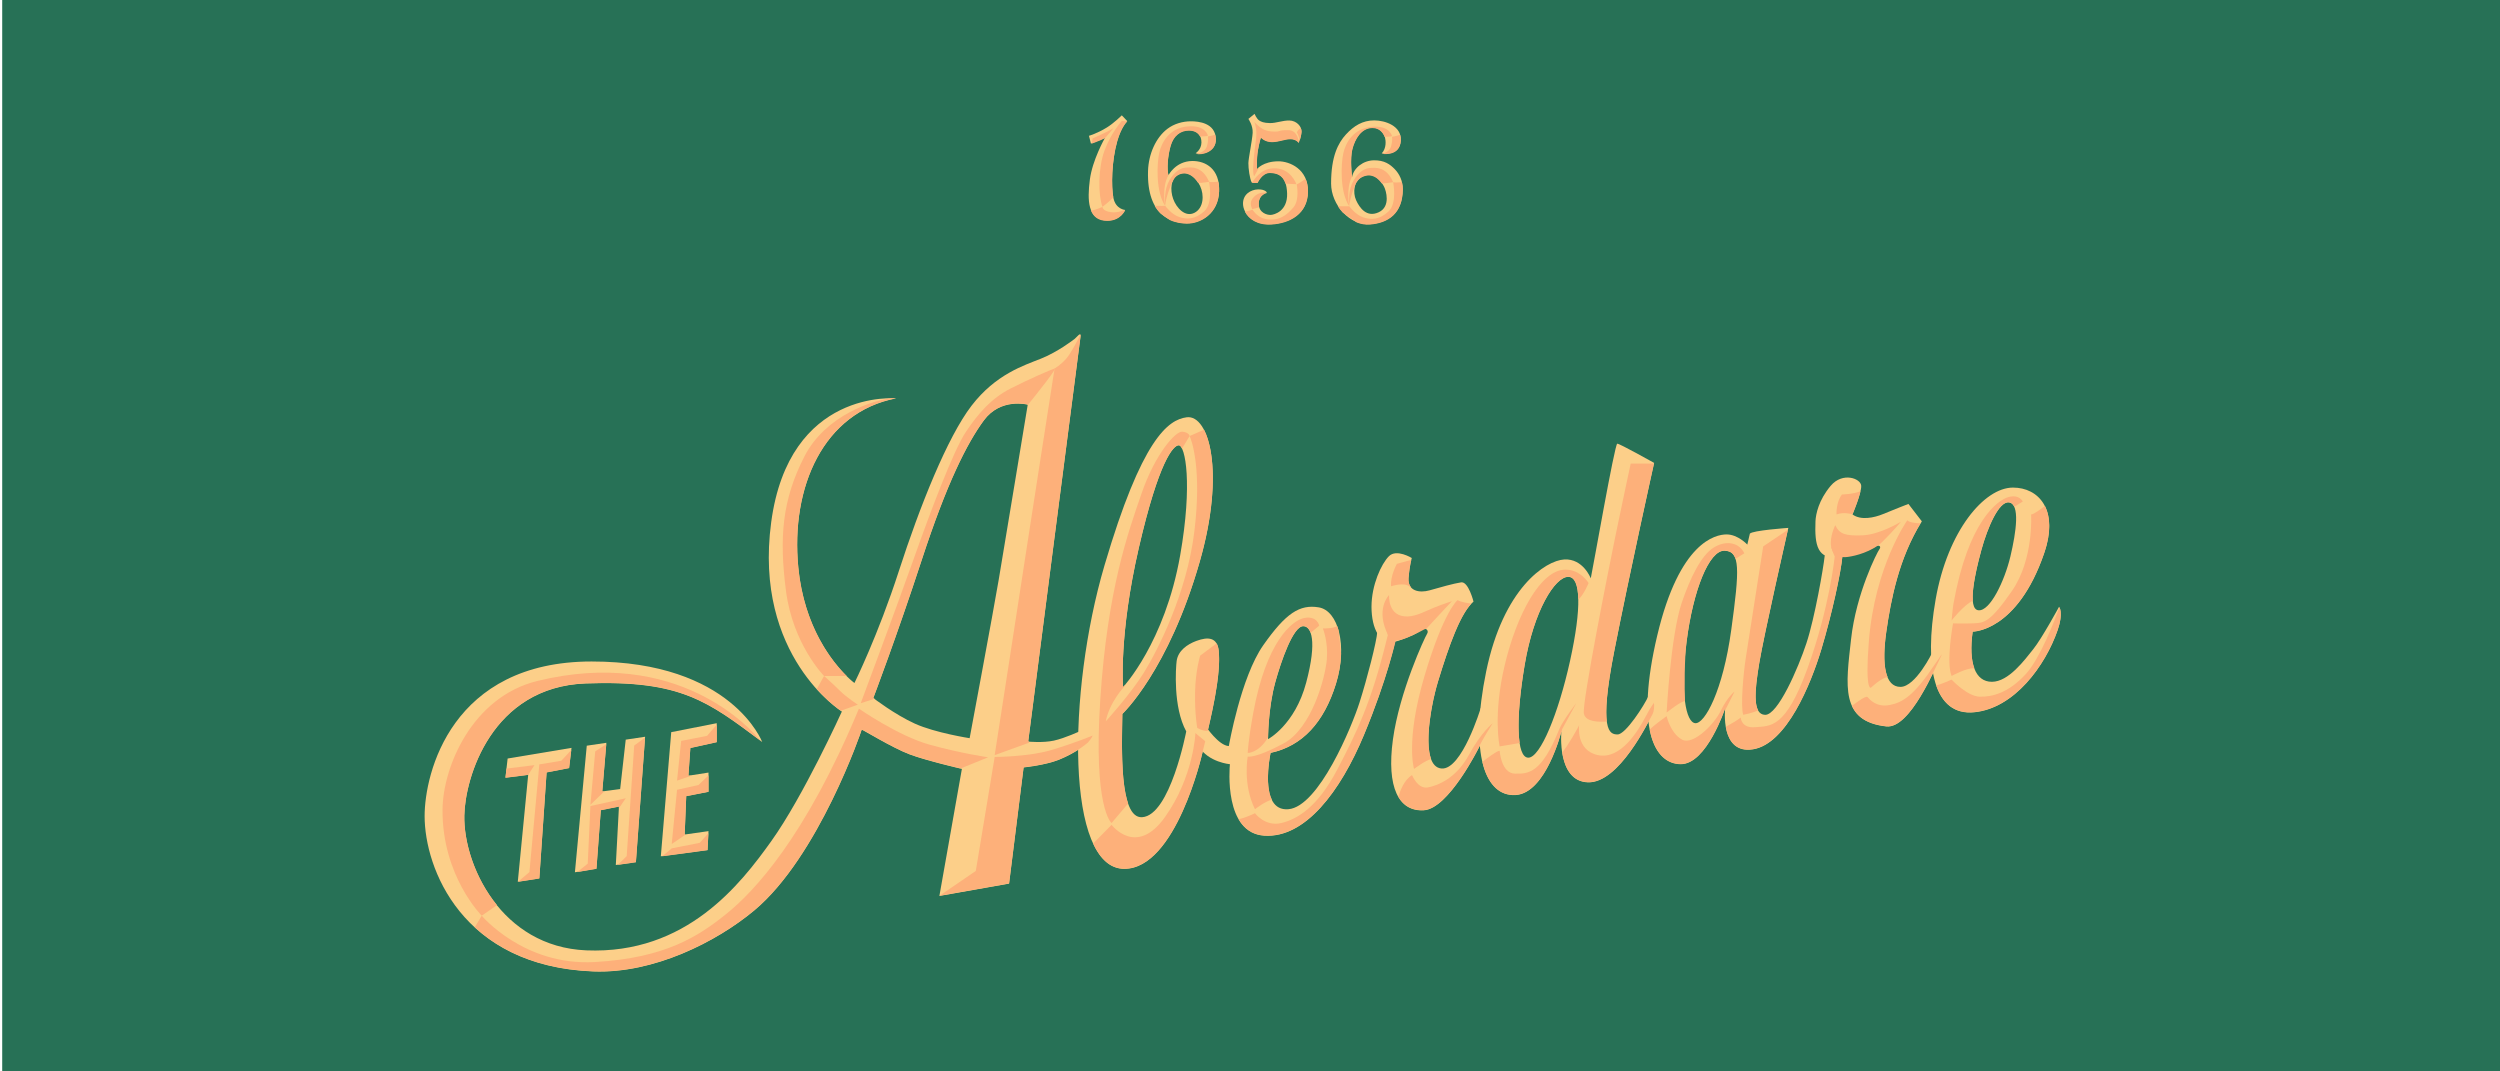 <?xml version="1.0" encoding="utf-8"?>
<!-- Generator: Adobe Illustrator 16.0.4, SVG Export Plug-In . SVG Version: 6.00 Build 0)  -->
<!DOCTYPE svg PUBLIC "-//W3C//DTD SVG 1.1//EN" "http://www.w3.org/Graphics/SVG/1.1/DTD/svg11.dtd">
<svg version="1.1" id="Layer_1" xmlns="http://www.w3.org/2000/svg" xmlns:xlink="http://www.w3.org/1999/xlink" x="0px" y="0px"
	 width="2800px" height="1200px" viewBox="0 0 2800 1200" enable-background="new 0 0 2800 1200" xml:space="preserve">
<rect x="2.471" y="-1.991" fill="#277156" width="2797.529" height="1201.991"/>
<path fill="#FCCF89" d="M1210.137,818.646c0,0-17.347,8.129-29.816,10.84c-12.469,2.713-28.732,1.086-28.732,1.086
	s57.463-446.157,58.548-453.205s-4.337,0.542-6.505,2.168s-18.974,14.637-37.948,22.227s-50.417,17.348-77.522,52.585
	s-58.006,112.758-81.317,184.859c-23.311,72.102-49.874,125.77-49.874,125.77s-54.211-39.574-62.885-129.564
	c-8.674-89.99,28.189-173.475,109.506-189.196c0,0-119.807-11.384-139.865,138.78c-20.058,150.164,79.148,211.965,79.148,211.965
	s-43.047,94.857-79.148,145.287c-34.153,47.705-94.87,126.854-207.092,122.164c-95.427-3.986-137.691-95.602-136.607-150.896
	c0.831-42.332,30.428-144.094,136.07-147.992c107.265-3.957,137.154,20.594,197.599,65.59c0,0-34.157-90.229-191.098-90.229
	c-156.941,0-187.025,124.926-187.025,173.172c0,58.006,41.472,168.326,188.99,174.018c67.421,2.602,137.978-33.078,180.188-68.307
	c72.101-60.172,120.349-201.664,120.349-202.479c0-0.812,34.153,20.33,53.669,27.648c19.516,7.318,58.548,16.264,58.548,16.264
	l-25.208,142.305l78.064-13.824l16.263-130.107c0,0,24.667-2.439,40.388-8.945c15.721-6.504,33.61-17.348,42.827-30.9
	L1210.137,818.646z M1118.521,649.508c-5.963,35.236-32.527,177.27-32.527,177.27s-38.49-5.963-61.259-16.264
	c-22.769-10.299-46.621-28.732-46.621-28.732s26.021-68.305,54.211-154.501c28.19-86.195,50.417-130.106,69.391-156.127
	c18.974-26.021,49.332-17.89,49.332-17.89S1124.484,614.27,1118.521,649.508z"/>
<path fill="#FCCF89" d="M1364.91,728.654c-1.626-14.637-11.487-15.797-24.937-10.842c-10.3,3.795-20.601,11.045-22.125,22.531
	c-0.94,7.08-4.167,51.637,10.741,78.844c0,0-17.958,94.26-49.468,96.09c-26.028,1.512-22.565-78.879-22.091-115.605
	c0,0,51.627-48.213,86.738-170.766c28.732-100.289,10.3-164.801-14.637-161.548c-20.964,2.735-50.417,24.277-92.159,166.099
	c-41.743,141.82-43.405,339.691,22.227,339.691c58.006,0,87.28-129.023,87.28-129.023
	C1356.778,802.924,1367.913,755.682,1364.91,728.654z M1275.461,613.728c22.497-97.581,38.761-114.927,44.724-114.927
	c7.318,0,15.722,42.826,1.626,123.059c-17.187,97.832-63.969,147.725-63.969,147.725S1252.964,711.309,1275.461,613.728z"/>
<path fill="#FCCF89" d="M1542.587,707.512c-0.813,11.385-11.385,52.449-19.923,79.285c-8.538,26.834-45.537,116.689-79.69,119.535
	s-19.923-63.021-19.923-63.021c35.779-7.725,59.769-34.152,73.186-77.25s2.439-82.131-19.109-85.789
	c-21.549-3.66-36.999,6.506-62.207,42.285c-25.208,35.779-38.626,113.029-38.626,113.029c-11.384-0.406-26.021-22.361-26.021-22.361
	s-18.703,4.879-7.725,22.768c10.978,17.891,34.966,19.924,34.966,19.924c-0.406,4.471-6.912,77.25,38.626,80.096
	c45.537,2.846,84.976-49.195,111.403-112.623s34.967-104.898,34.967-104.898S1543.4,696.127,1542.587,707.512z M1428.337,764.027
	c6.444-23.203,19.923-62.613,31.307-62.613c8.945,0,15.856,15.855,3.253,63.223c-12.604,47.367-42.691,63.225-42.691,63.225
	S1420.205,793.301,1428.337,764.027z"/>
<path fill="#FCCF89" d="M1581.212,624.976c0,0-17.076-10.571-25.614-2.032c-8.538,8.537-19.517,32.344-19.517,56.627
	s9.362,45.5,30.088,38.107c17.911-6.391,19.516-7.727,25.208-11.791c5.692-4.066,9.352,0.406,6.912,4.064
	c-2.439,3.66-30.9,64.646-38.219,118.316c-7.319,53.67,6.505,80.91,34.559,79.283c28.055-1.625,62.208-71.152,62.208-71.152
	l15.45-26.834l-13.824-16.67c0,0-21.143,69.932-44.069,67.816c-24.456-2.26-12.569-68.676-3.907-97.096
	c13.011-42.686,25.614-77.246,39.845-89.85c0,0-5.692-22.769-13.823-21.549c-8.132,1.22-23.988,5.692-35.373,8.945
	c-11.385,3.252-24.802,0.812-23.582-13.824S1581.212,624.976,1581.212,624.976z"/>
<path fill="#FCCF89" d="M1846.305,779.477c-4.473,10.166-25.615,43.1-34.56,43.1c-8.945,0-21.549-3.254-3.659-93.922
	s44.544-210.203,44.544-210.203s-38.445-21.549-41.292-21.549c-2.846,0-27.24,139.864-29.68,150.842c0,0-8.539-22.361-29.681-21.143
	c-21.143,1.221-68.307,32.527-87.416,125.229s-1.22,140.678,32.934,138.645s51.229-71.152,51.229-71.152
	s-5.285,55.703,29.681,56.922c34.966,1.221,67.899-68.307,72.372-76.031S1850.777,769.312,1846.305,779.477z M1758.482,740.039
	c-13.011,58.955-33.34,108.559-46.757,108.559s-14.23-43.912-4.065-104.086c10.164-60.174,33.74-98.394,48.789-98.394
	C1770.68,646.118,1771.493,681.084,1758.482,740.039z"/>
<path fill="#FCCF89" d="M2043.593,622.943c-1.22,12.197-10.978,68.865-20.329,97.25c-9.352,28.383-32.12,80.834-46.351,80.426
	c-14.23-0.406-11.791-26.428-6.505-58.141c5.285-31.713,32.526-151.249,32.526-151.249s-40.658,2.846-43.098,6.505l-2.847,12.198
	c0,0-10.57-11.384-23.175-11.384s-52.856,8.538-77.657,113.03c-24.802,104.492-3.253,143.93,26.021,144.338
	c29.273,0.406,50.01-62.615,50.01-62.615s-6.1,52.043,31.307,45.945c37.405-6.1,64.646-72.777,76.438-112.014
	s21.955-85.993,23.582-104.289C2065.142,604.646,2044.812,610.746,2043.593,622.943z M1939.006,705.479
	c-9.352,68.307-29.681,105.307-40.252,104.492c-10.571-0.812-17.076-34.152-9.758-91.48s25.227-102.457,42.691-101.646
	C1949.17,617.658,1948.357,637.174,1939.006,705.479z"/>
<path fill="#FCCF89" d="M2033.333,583.911c-1.039,26.864,2.033,43.098,26.835,40.251c24.801-2.846,36.999-10.164,40.658-12.197
	c3.659-2.032,6.505,0,4.065,3.254c-2.439,3.252-26.021,49.195-31.714,100.832c-5.691,51.637-12.604,91.797,39.439,97.58
	c27.038,3.004,55.295-67.086,62.207-80.098l-10.571-2.846c0,0-18.703,38.625-35.779,38.625s-21.143-24.395-15.856-61.395
	c5.285-36.998,14.23-82.942,39.845-124.007l-15.044-19.516c0,0-18.702,7.319-28.46,11.385c-9.759,4.065-24.802,7.318-34.153,0.406
	c0,0,10.164-23.988,9.758-32.12s-20.735-15.856-34.153,0C2036.992,559.923,2033.647,575.779,2033.333,583.911z"/>
<path fill="#FCCF89" d="M2306.15,679.57c0,0-19.109,35.26-28.867,47.457c-9.758,12.199-27.647,36.584-46.351,36.588
	c-18.703,0.006-26.428-20.73-21.549-56.104c0,0,49.922,0.279,80.097-87.899c16.67-48.712-6.099-73.518-34.966-73.513
	c-32.12,0.005-73.143,48.402-86.603,125.227c-13.46,76.826-1.626,130.92,43.301,126.447c44.928-4.473,79.487-52.043,93.312-91.887
	C2311.437,685.963,2306.15,679.57,2306.15,679.57z M2219.142,616.031c6.912-25.208,19.61-54.719,30.9-53.262
	c12.604,1.626,8.132,32.933,1.626,60.377c-6.505,27.443-22.769,61.598-35.779,60.377
	C2202.879,682.305,2212.229,641.239,2219.142,616.031z"/>
<polygon fill="#FCCF89" points="568.548,849.547 566.109,870.959 591.588,867.707 579.933,987.514 604.057,983.719 612.188,864.996 
	637.396,860.117 640.107,837.619 "/>
<polygon fill="#FCCF89" points="657.184,835.18 643.902,976.941 668.025,972.877 672.904,907.281 693.234,903.215 689.71,968.811 
	712.208,965.559 722.508,825.152 700.823,828.404 694.589,883.699 674.531,886.408 679.139,831.928 "/>
<polygon fill="#FCCF89" points="751.782,820 740.126,959.053 792.44,952.006 793.524,930.863 766.825,934.658 768.587,891.559 
	793.524,886.68 793.524,865.268 771.027,868.791 773.195,837.619 802.74,831.113 802.74,809.971 "/>
<polygon fill="#FDB07A" points="639.845,839.988 628.676,852.039 604.057,856.111 592.943,976.732 580.032,987.693 604.057,983.916 
	612.188,865.193 637.396,860.314 "/>
<polygon fill="#FDB07A" points="566.109,871.156 591.542,867.91 598.635,856.926 567.287,860.812 "/>
<polygon fill="#FDB07A" points="676.714,886.312 674.531,886.605 679.02,833.537 666.67,841.475 661.249,901.379 676.699,886.471 
	"/>
<polygon fill="#FDB07A" points="700.823,894.061 661.249,902.734 658.268,967.246 646.563,976.691 668.025,973.072 672.904,907.479 
	693.234,903.412 693.13,905.344 "/>
<polygon fill="#FDB07A" points="722.45,826.141 710.31,834.971 701.907,958.842 691.841,968.699 712.208,965.754 "/>
<polygon fill="#FDB07A" points="771.027,868.988 773.195,837.816 802.74,831.311 802.74,811.6 791.897,824.129 762.895,829.82 
	758.287,874.273 773.466,869.123 773.765,868.559 "/>
<polygon fill="#FDB07A" points="752.324,945.291 767.796,934.717 766.825,934.854 768.587,891.756 793.524,886.877 793.524,868.387 
	782.411,879.152 758.287,884.572 "/>
<polygon fill="#FDB07A" points="741.729,959.033 792.44,952.203 793.417,933.162 783.766,943.934 752.324,950.17 "/>
<path fill="#FDB07A" d="M539.547,1025.588l17.062-11.848c-25.455-31.318-37.156-71.031-36.58-100.457
	c0.831-42.33,30.428-144.094,136.07-147.992c105.98-3.908,136.431,20.014,195.444,63.986
	c-11.211-13.686-92.901-104.93-249.655-66.613c-73.185,17.891-105.905,96.498-106.253,144.201
	C495.093,981.135,539.547,1025.588,539.547,1025.588z"/>
<path fill="#FDB07A" d="M1075.165,860.467l1.477-0.09l30.087-12.197c0,0-30.9-4.473-65.866-14.23
	c-34.966-9.758-78.877-40.252-78.877-40.252c-60.174,144.744-117.909,205.324-148.81,230.125
	c-30.9,24.803-67.899,49.197-147.183,53.67s-126.446-51.904-126.446-51.904l-7.771,12.947
	c29.291,26.871,72.042,46.963,132.791,49.307c67.421,2.602,137.978-33.076,180.188-68.305
	c72.101-60.174,120.349-201.666,120.349-202.479c0-0.814,34.153,20.328,53.669,27.646
	C1035.542,850.994,1066.724,858.484,1075.165,860.467z"/>
<path fill="#FDB07A" d="M922.954,757.104l-8.158,14.686c12.741,14.1,23.632,21.947,27.002,24.23l18.968-6.795
	c0,0-12.604-8.133-19.922-15.451C933.524,766.455,922.954,757.104,922.954,757.104z"/>
<path fill="#FDB07A" d="M922.954,757.104h25.359c-15.672-15.385-47.728-54.504-54.226-121.924
	c-8.674-89.989,28.189-173.475,109.506-189.196c0,0-1.108-0.104-3.122-0.162c-22.184,1.848-75.813,19.143-99.473,65.299
	c-24.802,48.384-28.461,90.262-20.736,150.436C887.987,721.732,922.954,757.104,922.954,757.104z"/>
<path fill="#FDB07A" d="M1181.134,412.728c-4.879,1.626-27.647,11.384-49.196,22.362c-21.549,10.978-35.779,27.241-50.01,48.383
	s-40.252,90.668-58.955,143.525c-18.703,52.855-58.955,160.6-58.955,160.6l15.501-4.982c-0.903-0.678-1.406-1.064-1.406-1.064
	s26.021-68.307,54.211-154.502c28.19-86.196,50.417-130.107,69.391-156.128c18.974-26.021,49.332-17.89,49.332-17.89
	s-0.049,0.292-0.139,0.844C1161.859,440.333,1184.874,411.481,1181.134,412.728z"/>
<path fill="#FDB07A" d="M1152.538,830.422c-0.606-0.047-0.948-0.082-0.948-0.082s57.463-446.157,58.548-453.204
	c0.193-1.257,0.177-2.042,0.012-2.485c-2.359,4.785-10.494,20.899-16.004,27.099c-6.505,7.318-13.011,10.978-13.011,10.978
	s-30.087,192.721-32.526,209.392c-2.439,16.67-34.56,223.621-34.56,223.621l38.219-13.824L1152.538,830.422z"/>
<path fill="#FDB07A" d="M1218.412,831.689c4.285-4.719,5.414-7.906,5.414-7.906s-20.329,8.539-46.351,16.264
	s-63.427,7.725-63.427,7.725l-21.143,127.668l-40.604,27.801l77.874-13.791l16.263-130.107c0,0,24.667-2.439,40.388-8.943
	C1197.485,845.986,1209.138,839.58,1218.412,831.689z"/>
<path fill="#FDB07A" d="M1257.03,799.439c0,0,51.627-48.211,86.738-170.765c20.21-70.543,17.084-123.383,4.774-147.393l-16.159,7.07
	c2.439,5.286,13.824,36.999,5.286,106.932c-8.538,69.933-41.471,133.767-56.515,158.054c-15.043,24.287-42.691,54.59-42.691,54.59
	c4.066-21.549,21.142-39.439,21.142-39.439l0.344-1.545c-1.35,1.602-2.106,2.41-2.106,2.41s-4.879-58.277,17.619-155.857
	c22.497-97.582,38.761-114.928,44.724-114.928c1.25,0,2.531,1.25,3.726,3.721l8.471-13.938c0,0-0.406-4.066-8.131-4.879
	c-7.725-0.813-30.494,25.208-45.538,68.713c-15.043,43.504-38.219,107.338-46.351,230.533
	c-8.131,123.195,12.604,139.053,12.604,139.053l18.544-21.883C1254.795,875.068,1256.688,825.914,1257.03,799.439z"/>
<path fill="#FDB07A" d="M1259.198,972.916c58.006,0,87.28-129.023,87.28-129.023c1.127-4.512,2.265-9.1,3.394-13.723
	c-6.644-5.229-10.984-9.232-10.984-9.232s-1.89,48.791-34.082,94.125c-32.191,45.334-59.839,8.74-59.839,8.74l-20.629,20.957
	C1232.64,962.506,1244.148,972.916,1259.198,972.916z"/>
<path fill="#FDB07A" d="M1364.91,728.422c-0.362-3.262-1.136-5.85-2.266-7.855l-18.47,13.77c0,0-5.286,16.67-5.692,41.471
	c-0.407,24.803,2.439,39.439,2.439,39.439s6.582,3.947,11.751,3.258C1360.685,784.5,1367.308,750.012,1364.91,728.422z"/>
<path fill="#FDB07A" d="M1420.225,825.916c0.122-7.311,1.053-36.705,8.112-62.121c6.444-23.201,19.923-62.613,31.307-62.613
	c3.354,0,6.422,2.23,8.282,7.514l9.607-7.902c0,0-2.033-11.182-16.264-8.742c-14.229,2.439-43.142,26.674-57.734,106.932
	c-5.692,31.307-6.099,44.318-6.099,44.318s11.791,0.406,22.362-16.67C1419.939,826.402,1420.082,826.16,1420.225,825.916z"/>
<path fill="#FDB07A" d="M1423.051,843.08c35.779-7.727,59.769-34.154,73.186-77.252c3.643-11.699,5.484-23.1,5.807-33.572
	l-2.812-26.277c-0.448-1.629-0.944-3.203-1.49-4.707c-6.078,2.932-14.596,2.57-16.141,2.57c0,0,6.099,14.637,4.472,34.561
	c-1.626,19.922-16.67,77.25-48.587,94.326c-31.916,17.076-40.048,14.637-40.048,14.637s-5.692,31.307,8.132,58.955
	c0,0,12.426-9.617,18.97-10.549C1415.544,877.848,1423.051,843.08,1423.051,843.08z"/>
<path fill="#FDB07A" d="M1527.543,823.156c26.428-63.426,36.39-108.744,36.39-108.744s-5.848-1.33-10.528-5.434
	c1,2.172,1,2.172,1,2.172l-1.653,6.516c-17.076,69.525-33.746,103.678-55.295,144.744c-21.549,41.064-43.911,54.889-62.207,59.361
	c-18.297,4.471-29.681-10.979-29.681-10.979s-10.741,5.367-18.3,6.641c5.854,10.029,14.915,17.475,28.871,18.346
	C1461.677,938.627,1501.115,886.584,1527.543,823.156z"/>
<path fill="#FDB07A" d="M1558.037,656.678c0,0,13.823-4.879,20.329,0c0.69,0.518,1.289,0.747,1.816,0.768
	c-1.964-2.391-3.011-5.77-2.63-10.34c0.833-9.999,2.234-16.766,3.04-20.055l-16.051,4.42
	C1564.542,631.471,1556.817,645.294,1558.037,656.678z"/>
<path fill="#FDB07A" d="M1610.486,763.385c12.252-40.199,24.146-73.184,37.375-87.42c-3.866-0.42-11.325-1.498-15.42-3.836
	c0,0-15.45,12.197-36.999,84.975c-21.549,72.779-11.7,104.086-11.7,104.086s13.705-10.244,19.171-10.945
	C1595.163,830.068,1603.786,785.365,1610.486,763.385z"/>
<path fill="#FDB07A" d="M1671.88,809.961c0,0-13.011,10.164-26.834,35.779c-13.824,25.613-34.56,34.152-45.944,36.186
	c-11.384,2.033-17.605-13.824-17.605-13.824c-9.07,5.449-13.363,17.967-15.373,24.221c6.234,10.641,15.937,15.727,28.506,14.998
	c26.825-1.557,59.224-65.184,62.011-70.756C1658.982,830.064,1671.88,809.961,1671.88,809.961z"/>
<path fill="#FDB07A" d="M1753.197,637.975c-27.793,0.179-54.482,50.418-67.899,106.932c-13.418,56.516-5.692,91.076-5.692,91.076
	l22.386-3.85c-2.811-18.018-0.784-49.656,5.669-87.854c10.164-60.174,33.74-98.393,48.789-98.393
	c7.248,0,11.014,9.074,11.246,25.766c6.539-6.186,11.523-18.633,11.523-18.633S1770.273,637.865,1753.197,637.975z"/>
<path fill="#FDB07A" d="M1749.623,816.654c6.1-11.385,15.771-29.057,15.771-29.057s-15.327,19.855-19.109,29.273
	c-19.67,48.975-34.153,50.012-49.604,49.604c-15.45-0.406-17.076-25.613-17.076-25.613c-3.171,0-14.503,8.654-19.337,12.463
	c6.02,25.418,19.407,37.98,37.227,36.918c21.672-1.289,36.466-29.59,44.385-50.104c2.644-6.545,4.123-11.469,5.623-16.605
	c0.813-2.793,1.222-4.443,1.222-4.443s-0.072,0.775-0.145,2.127C1748.629,821.123,1749.576,816.744,1749.623,816.654z"/>
<path fill="#FDB07A" d="M1850.777,799.98c1.709-2.951,2.111-8.162,1.706-12.906c-4.32,6.004-6.474,9.99-9.431,15.619
	c-8.538,16.264-28.055,48.332-53.264,43.047c-25.208-5.287-21.142-33.748-21.142-33.748c0,1.139-14.157,25.988-19.024,30.629
	c2.416,15.369,9.438,32.717,28.782,33.391C1813.371,877.232,1846.305,807.707,1850.777,799.98z"/>
<path fill="#FDB07A" d="M1799.655,808.084c-1.735-12.494-0.206-35.889,8.431-79.662c16.928-85.793,41.699-197.416,44.313-209.169
	h-26.018c0,0-9.758,45.131-17.076,80.89c-7.318,35.76-37.812,188.27-35.373,199.246
	C1776.126,809.256,1792.769,808.611,1799.655,808.084z"/>
<path fill="#FDB07A" d="M1970.408,742.246c4.85-29.102,28.188-132.151,31.997-148.92l-27.62,18.627
	c0,0-17.076,109.779-19.516,125.025c-2.44,15.246-6.1,53.873-2.847,63.631c0,0,11.295-2.141,16.689-5.092
	C1964.095,786.506,1966.454,765.969,1970.408,742.246z"/>
<path fill="#FDB07A" d="M1932.189,793.07c0,0-0.193,1.656-0.3,4.336l0.204-1.676l10.571-21.143c0,0-7.726,5.691-15.45,21.549
	c-7.726,15.855-30.9,38.219-42.691,32.525c-11.791-5.691-17.076-22.674-17.89-26.584c0,0-14.769,10.445-18.944,15.154
	c5.285,26.752,18.771,38.232,34.49,38.451C1911.453,856.09,1932.189,793.07,1932.189,793.07z"/>
<path fill="#FDB07A" d="M1887.142,785.225c-0.472-13.975-0.763-46.473,1.854-66.967c7.318-57.328,25.227-102.457,42.691-101.645
	c6.201,0.287,10.098,2.934,12.131,9.27l9.824-6.203c-5.285-11.385-19.516-15.451-34.153-6.506
	c-14.637,8.945-26.9,35.485-35.779,61.395c-12.604,36.781-17.076,123.465-17.076,123.465S1882.521,785.316,1887.142,785.225z"/>
<path fill="#FDB07A" d="M2063.516,622.711c1.014-11.398-6.495-13.326-12.596-10.212c1.814,6.208,3.962,10.839,3.962,10.839
	s-5.692,56.922-30.493,125.229c-24.802,68.305-41.879,64.24-58.142,65.865c-16.264,1.627-16.67-10.875-16.67-10.875
	c-2.448,2.535-13.609,8.75-16.688,10.441c2.388,13.676,9.703,28.424,30.606,25.016c37.405-6.1,64.646-72.777,76.438-112.012
	C2051.725,687.764,2061.889,641.008,2063.516,622.711z"/>
<path fill="#FDB07A" d="M2112.617,707.688c5.178-36.244,13.878-81.068,38.308-121.483c-5.119-0.27-13.097-1.08-14.726-3.525
	c0,0-36.481,51.578-43.099,135.799c-4.472,56.922,2.439,51.699,2.439,51.699s11.038-10.754,18.552-11.844
	C2109.65,747.781,2109.424,730.041,2112.617,707.688z"/>
<path fill="#FDB07A" d="M2174.631,733.25l-0.151-0.041l-7.787,11.291c-22.769,34.152-35.373,42.285-50.416,45.131
	c-15.044,2.846-22.362-6.506-24.682-8.945c-1.684-1.77-11.903,5.664-17.385,9.877c5.67,12.33,17.092,20.469,38.407,22.836
	c26.199,2.912,53.542-62.803,61.502-78.723L2174.631,733.25z"/>
<path fill="#FDB07A" d="M2075.048,576.123c-0.08-0.057-0.164-0.109-0.243-0.168c0,0,6.562-15.491,8.929-25.796
	c-8.031,3.356-20.72,3.654-20.72,3.654c-6.912,8.945-6.099,22.362-6.099,22.362C2064.818,573.164,2073.76,575.725,2075.048,576.123z
	"/>
<path fill="#FDB07A" d="M2219.142,615.799c6.912-25.208,19.61-54.718,30.9-53.262c2.757,0.355,4.695,2.13,5.976,4.974l9.475-5.781
	c0,0-3.659-8.324-15.856-5.072c-12.198,3.252-45.336,27.058-61.801,119.832c-0.813,4.582-2.033,18.406-2.033,18.406
	s13.329-17.025,23.734-22.113C2208.316,658.672,2214.32,633.381,2219.142,615.799z"/>
<path fill="#FDB07A" d="M2211.324,748.619c-3.667-9.605-4.382-23.639-1.94-41.338c0,0,49.922,0.277,80.097-87.9
	c7.824-22.861,6.96-40.456,0.857-52.692c-4.194,3.016-12.309,9.486-15.494,9.486c0,0,3.253,50.009-21.549,85.79
	c-24.802,35.778-31.307,35.778-43.911,36.187c-12.604,0.406-21.956,0-21.956,0s-8.131,43.504-1.626,58.953
	C2185.802,757.104,2203.505,747.352,2211.324,748.619z"/>
<path fill="#FDB07A" d="M2304.524,705.654c5.569-16.055,3.22-23.32,2.097-25.537c-5.491,15.115-21.614,57.041-37.47,74.547
	c-19.516,21.549-38.219,26.021-52.043,25.615c-13.823-0.406-31.307-19.109-31.307-19.109s-13.937,6.25-17.252,6.332
	c7.183,20.85,21.114,32.186,42.663,30.039C2256.141,793.07,2290.7,745.5,2304.524,705.654z"/>
<path fill="#FDB07A" d="M2104.282,610.327c3.887-2.753,21.142-21.142,24.802-26.021c0,0-23.379,14.434-42.895,15.247
	c-19.517,0.813-26.021-1.423-30.697-11.384c0,0-6.704,13.289-4.572,24.331c2.133,11.042,11.688,11.856,16.77,11.449
	S2089.645,620.695,2104.282,610.327z"/>
<path fill="#FDB07A" d="M1555.801,666.436c0,0-16.256,15.855-0.61,45.945c5.286,10.164,19.923,2.236,29.681-2.236
	s10.368-5.896,12.401-5.693c0,0,28.664-31.104,28.867-31.104c0,0-8.772,2.641-20.329,7.318c-8.812,3.568-19.132,9.406-29.07,9.758
	C1553.768,691.238,1555.801,666.436,1555.801,666.436z"/>
<path fill="#FCCF89" d="M1237.301,154.858c0,0-13.87,24.44-16.68,46.48c-2.892,22.684-2.679,45.59,19.57,45.59
	c15.012,0,19.904-11.787,19.904-11.787s-10.452-0.778-13.01-13.232s-2.27-41.392,4.226-64.049
	c4.781-16.68,11.23-22.239,11.23-22.239l-6.115-6.449c0,0-8.563,8.533-16.68,13.565c-11.12,6.895-20.127,9.34-20.127,9.34
	l2.225,8.673c0,0,10.452-3.78,15.456-6.338"/>
<path fill="#FCCF89" d="M1454.689,159.753c0,0,2.669-6.45,3.002-12.343c0.334-5.894-5.781-12.343-13.565-12.454
	c-7.784-0.112-14.789,3.002-21.795,2.891c-7.006-0.111-9.969-1.562-12.01-2.894c-2.891-1.888-5.226-7.448-5.226-7.448l-6.894,5.671
	c0,0,5.226,7.339,4.781,15.568c-0.445,8.229-4.67,28.244-4.781,33.915s1.557,18.125,3.78,21.794h6.561
	c0,0,5.004-11.342,13.899-11.12c8.896,0.222,18.459,3.114,19.126,23.24s-14.567,23.907-18.236,24.13
	c-3.67,0.222-13.454-1.891-13.565-12.565c-0.112-10.675,9.229-12.454,9.229-12.454s-1.891-3.781-10.008-3.559
	c-8.117,0.223-17.124,5.56-16.79,16.346c0.333,10.786,11.009,23.796,31.691,22.573c20.683-1.223,40.697-11.676,41.031-36.583
	c0.333-24.908-20.349-33.916-33.359-33.804c-17.015,0.145-23.685,8.658-23.685,8.658s-0.668-11.327,0.89-20.667
	c1.556-9.341,3.447-14.9,3.447-14.9s4.447,5.226,12.787,5.004c8.34-0.223,13.232-3.113,20.015-3.225
	C1451.798,155.417,1454.689,159.753,1454.689,159.753z"/>
<path fill="#FCCF89" d="M1335.153,180.322c-18.57,0.269-26.465,15.901-26.465,15.901c-1.891-6.672-1-21.127,2.336-32.914
	c3.336-11.787,11.23-17.458,20.571-17.458c9.34,0,14.122,5.782,14.011,13.789s-6.449,11.898-6.449,11.898
	c3.78,2.335,23.129-0.111,22.572-16.124c-0.618-17.793-19.348-19.57-27.91-19.57c-9.04,0-18.675,2.627-26.354,8.451
	c-13.006,9.865-21.128,28.355-21.684,47.258c-1.501,51.035,27.577,58.267,43.256,58.49c15.679,0.222,35.472-11.12,36.361-35.917
	C1366.288,189.329,1350.499,180.099,1335.153,180.322z M1337.822,238.314c-10.341,5.337-20.182-5.337-23.852-15.512
	c-3.669-10.175-2.87-23.539,6.505-27.688c10.175-4.503,19.015,3.502,23.686,13.343
	C1348.831,218.299,1348.164,232.977,1337.822,238.314z"/>
<path fill="#FCCF89" d="M1562.217,189.554c-5.449-5.671-11.787-10.119-23.352-10.008c-11.902,0.115-22.796,8.451-24.575,18.792
	c0,0-2.557-20.016,0.334-31.469c2.892-11.453,10.004-23.907,22.573-23.907c9.896,0,13.301,8.547,14.011,11.12
	c0.89,3.225,1.779,12.009-3.669,17.68c0,0,20.219,3.891,21.35-14.456c1.001-16.235-17.458-22.462-29.801-22.462
	c-13.011,0-22.795,6.116-31.58,15.679c-8.784,9.563-16.68,24.575-16.68,54.931c0,24.241,21.259,47.411,43.589,45.591
	c20.461-1.668,36.348-12.215,36.695-38.918C1571.236,202.563,1567.307,194.851,1562.217,189.554z M1544.315,237.649
	c-13.678,6.505-21.684-5.003-25.521-13.51c-3.836-8.506-2.504-21.82,7.006-26.354c14.345-6.838,22.684,8.006,24.519,11.66
	C1552.154,213.1,1557.992,231.144,1544.315,237.649z"/>
<path fill="#FDB07A" d="M1247.197,143.368c-6.228,4.226-23.352,11.565-23.352,11.565l-1.28,6.037
	c2.446-0.9,10.521-3.92,14.735-6.074v0.179C1240.886,151.257,1247.197,143.368,1247.197,143.368z"/>
<path fill="#FDB07A" d="M1246.809,220.904c-2.249-13.152-1.746-40.762,4.503-62.561c4.459-15.553,10.365-21.436,11.143-22.16
	l-5.916-0.821c0,0-11.787,12.677-19.349,32.914c-7.562,20.238-7.339,49.816-2.446,63.382
	C1234.743,231.658,1243.375,225.312,1246.809,220.904z"/>
<path fill="#FDB07A" d="M1244.751,237.663c-10.23-1.112-10.008-6.004-10.008-6.004s-8.041,3.922-12.889,4.032
	c2.823,7.118,8.366,11.721,18.337,11.721c15.012,0,19.904-11.787,19.904-11.787s-0.454-0.035-1.189-0.199
	C1255.525,236.831,1250.45,238.282,1244.751,237.663z"/>
<path fill="#FDB07A" d="M1351.722,163.828c-1.661,5.648-8.408,7.821-11.717,8.559c5.196,1.622,22.247-1.445,21.725-16.492
	c-0.064-1.861-0.33-3.544-0.758-5.072c-3.188,1.171-8.138,1.996-8.138,1.996S1353.945,156.267,1351.722,163.828z"/>
<path fill="#FDB07A" d="M1308.61,196.402c-1.783-6.796-0.873-20.997,2.414-32.611c3.336-11.787,11.23-17.458,20.571-17.458
	c6.142,0,10.312,2.501,12.417,6.49c1.929,0.003,8.631-0.052,8.821-1.004c0,0-2.446-12.009-22.685-10.23
	c-20.237,1.779-29.133,17.569-31.802,29.579s-4.003,43.812,6.672,59.379C1305.02,230.546,1300.864,209.761,1308.61,196.402z"/>
<path fill="#FDB07A" d="M1327.036,187.847c-6.894,0.667-14.678,7.561-19.126,17.792c-4.448,10.23-2.891,24.908-2.891,24.908
	c0.667-9.785,6.449-23.351,7.561-26.02c0.157-0.376,0.373-0.584,0.626-0.672c1.296-3.654,3.636-6.649,7.27-8.258
	c8.766-3.88,16.539,1.528,21.511,9.394c4.277-0.066,12.183-1.354,12.183-1.354C1346.606,185.623,1333.931,187.179,1327.036,187.847z
	"/>
<path fill="#FDB07A" d="M1365.399,214.608c0.147-4.115-0.166-7.798-0.859-11.083c-3.272,0.325-8.339,0.692-10.371,0.111
	c0,0,4.892,23.574-5.338,32.915c-10.23,9.34-19.571,9.34-28.244,6.449c-8.674-2.891-15.567-12.454-15.567-12.454
	s-5.56,0.223-11.564,0c-0.075-0.003-0.145-0.005-0.218-0.008c1.836,3.257,3.928,5.997,6.183,8.301l10.553,7.508
	c6.749,3.202,13.693,4.102,19.065,4.178C1344.717,250.747,1364.51,239.404,1365.399,214.608z"/>
<path fill="#FDB07A" d="M1557.881,164.254c-1.388,4.719-6.328,7.013-9.846,8.07c3.111,0.452,19.828,2.098,20.854-14.536
	c0.156-2.541-0.164-4.836-0.862-6.901c-3.045,1.359-9.033,2.358-9.033,2.358S1560.104,156.693,1557.881,164.254z"/>
<g>
	<path fill="#FDB07A" d="M1514.182,197.896c-0.456-4.058-2.079-20.557,0.442-30.545c2.892-11.453,10.004-23.907,22.573-23.907
		c8.576,0,12.275,6.417,13.571,9.803c2.441-0.012,8.051-0.133,8.225-1.003c0,0-2.447-12.009-22.685-10.23
		c-20.238,1.78-29.134,17.569-31.802,29.579c-2.669,12.009-4.004,43.812,6.671,59.379
		C1511.178,230.972,1507.237,211.265,1514.182,197.896z"/>
</g>
<path fill="#FDB07A" d="M1533.195,188.273c-6.895,0.667-14.679,7.562-19.126,17.791c-4.448,10.23-2.892,24.908-2.892,24.908
	c0.667-9.785,6.45-23.352,7.562-26.02c0.171-0.409,0.409-0.623,0.69-0.695c1.46-2.531,3.555-4.647,6.371-5.99
	c10.635-5.07,17.969,1.778,21.799,7.149c4.105,0.049,12.728-1.354,12.728-1.354C1552.766,186.048,1540.089,187.605,1533.195,188.273
	z"/>
<path fill="#FDB07A" d="M1571.112,212.609c0.04-3.062-0.338-5.934-1.034-8.598c-3.262,0.306-7.843,0.597-9.751,0.051
	c0,0,4.893,23.574-5.338,32.915c-10.23,9.34-19.57,9.34-28.244,6.449c-8.673-2.891-15.567-12.454-15.567-12.454
	s-5.56,0.223-11.563,0c-0.449-0.017-0.86-0.032-1.244-0.046c1.593,2.513,3.399,4.874,5.381,7.039l15.642,11.128
	c4.786,1.943,9.877,2.854,15.024,2.435C1554.878,249.859,1570.765,239.312,1571.112,212.609z"/>
<path fill="#FDB07A" d="M1404.874,136.587c0,0,3.336,7.783,1.891,18.792c-1.446,11.008-3.114,24.352-3.225,32.803
	c-0.111,8.451,1.111,9.229,1.111,9.229l5.611-9.846c-1.635,1.275-2.387,2.231-2.387,2.231s-0.668-11.326,0.89-20.667
	c1.556-9.34,3.447-14.9,3.447-14.9s4.447,5.227,12.787,5.004s13.232-3.113,20.015-3.225c6.783-0.111,9.675,4.226,9.675,4.226
	s0.058-0.139,0.154-0.388c-0.561-4.875-2.838-14.019-12.052-14.071c-12.564-0.071-7.339,1.819-16.012,1.597
	C1418.106,147.151,1412.991,145.26,1404.874,136.587z"/>
<path fill="#FDB07A" d="M1455.614,157.697c0.805-2.418,1.874-6.213,2.077-9.805c0.085-1.491-0.245-3.019-0.91-4.47
	c-2.293,0.876-4.427,4.729-4.427,4.729C1454.217,150.758,1455.18,155.106,1455.614,157.697z"/>
<path fill="#FDB07A" d="M1425.779,188.516c-14.243,0.75-20.956,12.514-23.717,16.42h6.48c0,0,5.004-11.343,13.899-11.12
	c6.839,0.17,14.071,1.921,17.354,11.865l12.114,0.626C1451.91,206.308,1445.804,187.462,1425.779,188.516z"/>
<path fill="#FDB07A" d="M1452.354,206.53c0,0,3.447,17.347-3.669,25.687c-7.116,8.339-14.566,14.011-25.909,13.677
	c-11.342-0.334-16.234-5.894-20.127-11.12c0,0-4.669,2.083-8.376,2.208c4.044,8.244,13.964,15.47,29.615,14.544
	c20.683-1.223,40.697-11.675,41.031-36.583c0.076-5.687-0.945-10.542-2.719-14.652
	C1459.687,202.186,1453.489,206.247,1452.354,206.53z"/>
<path fill="#FDB07A" d="M1410.207,232.133c-0.27-1.053-0.427-2.219-0.44-3.513c-0.112-10.675,9.229-12.454,9.229-12.454
	s-0.038-0.076-0.124-0.203c-9.048-1.604-14.612,3.685-16.999,8.024c-2.446,4.448,0.556,10.119,0.556,10.119
	C1403.59,234.185,1407.776,232.912,1410.207,232.133z"/>
</svg>
